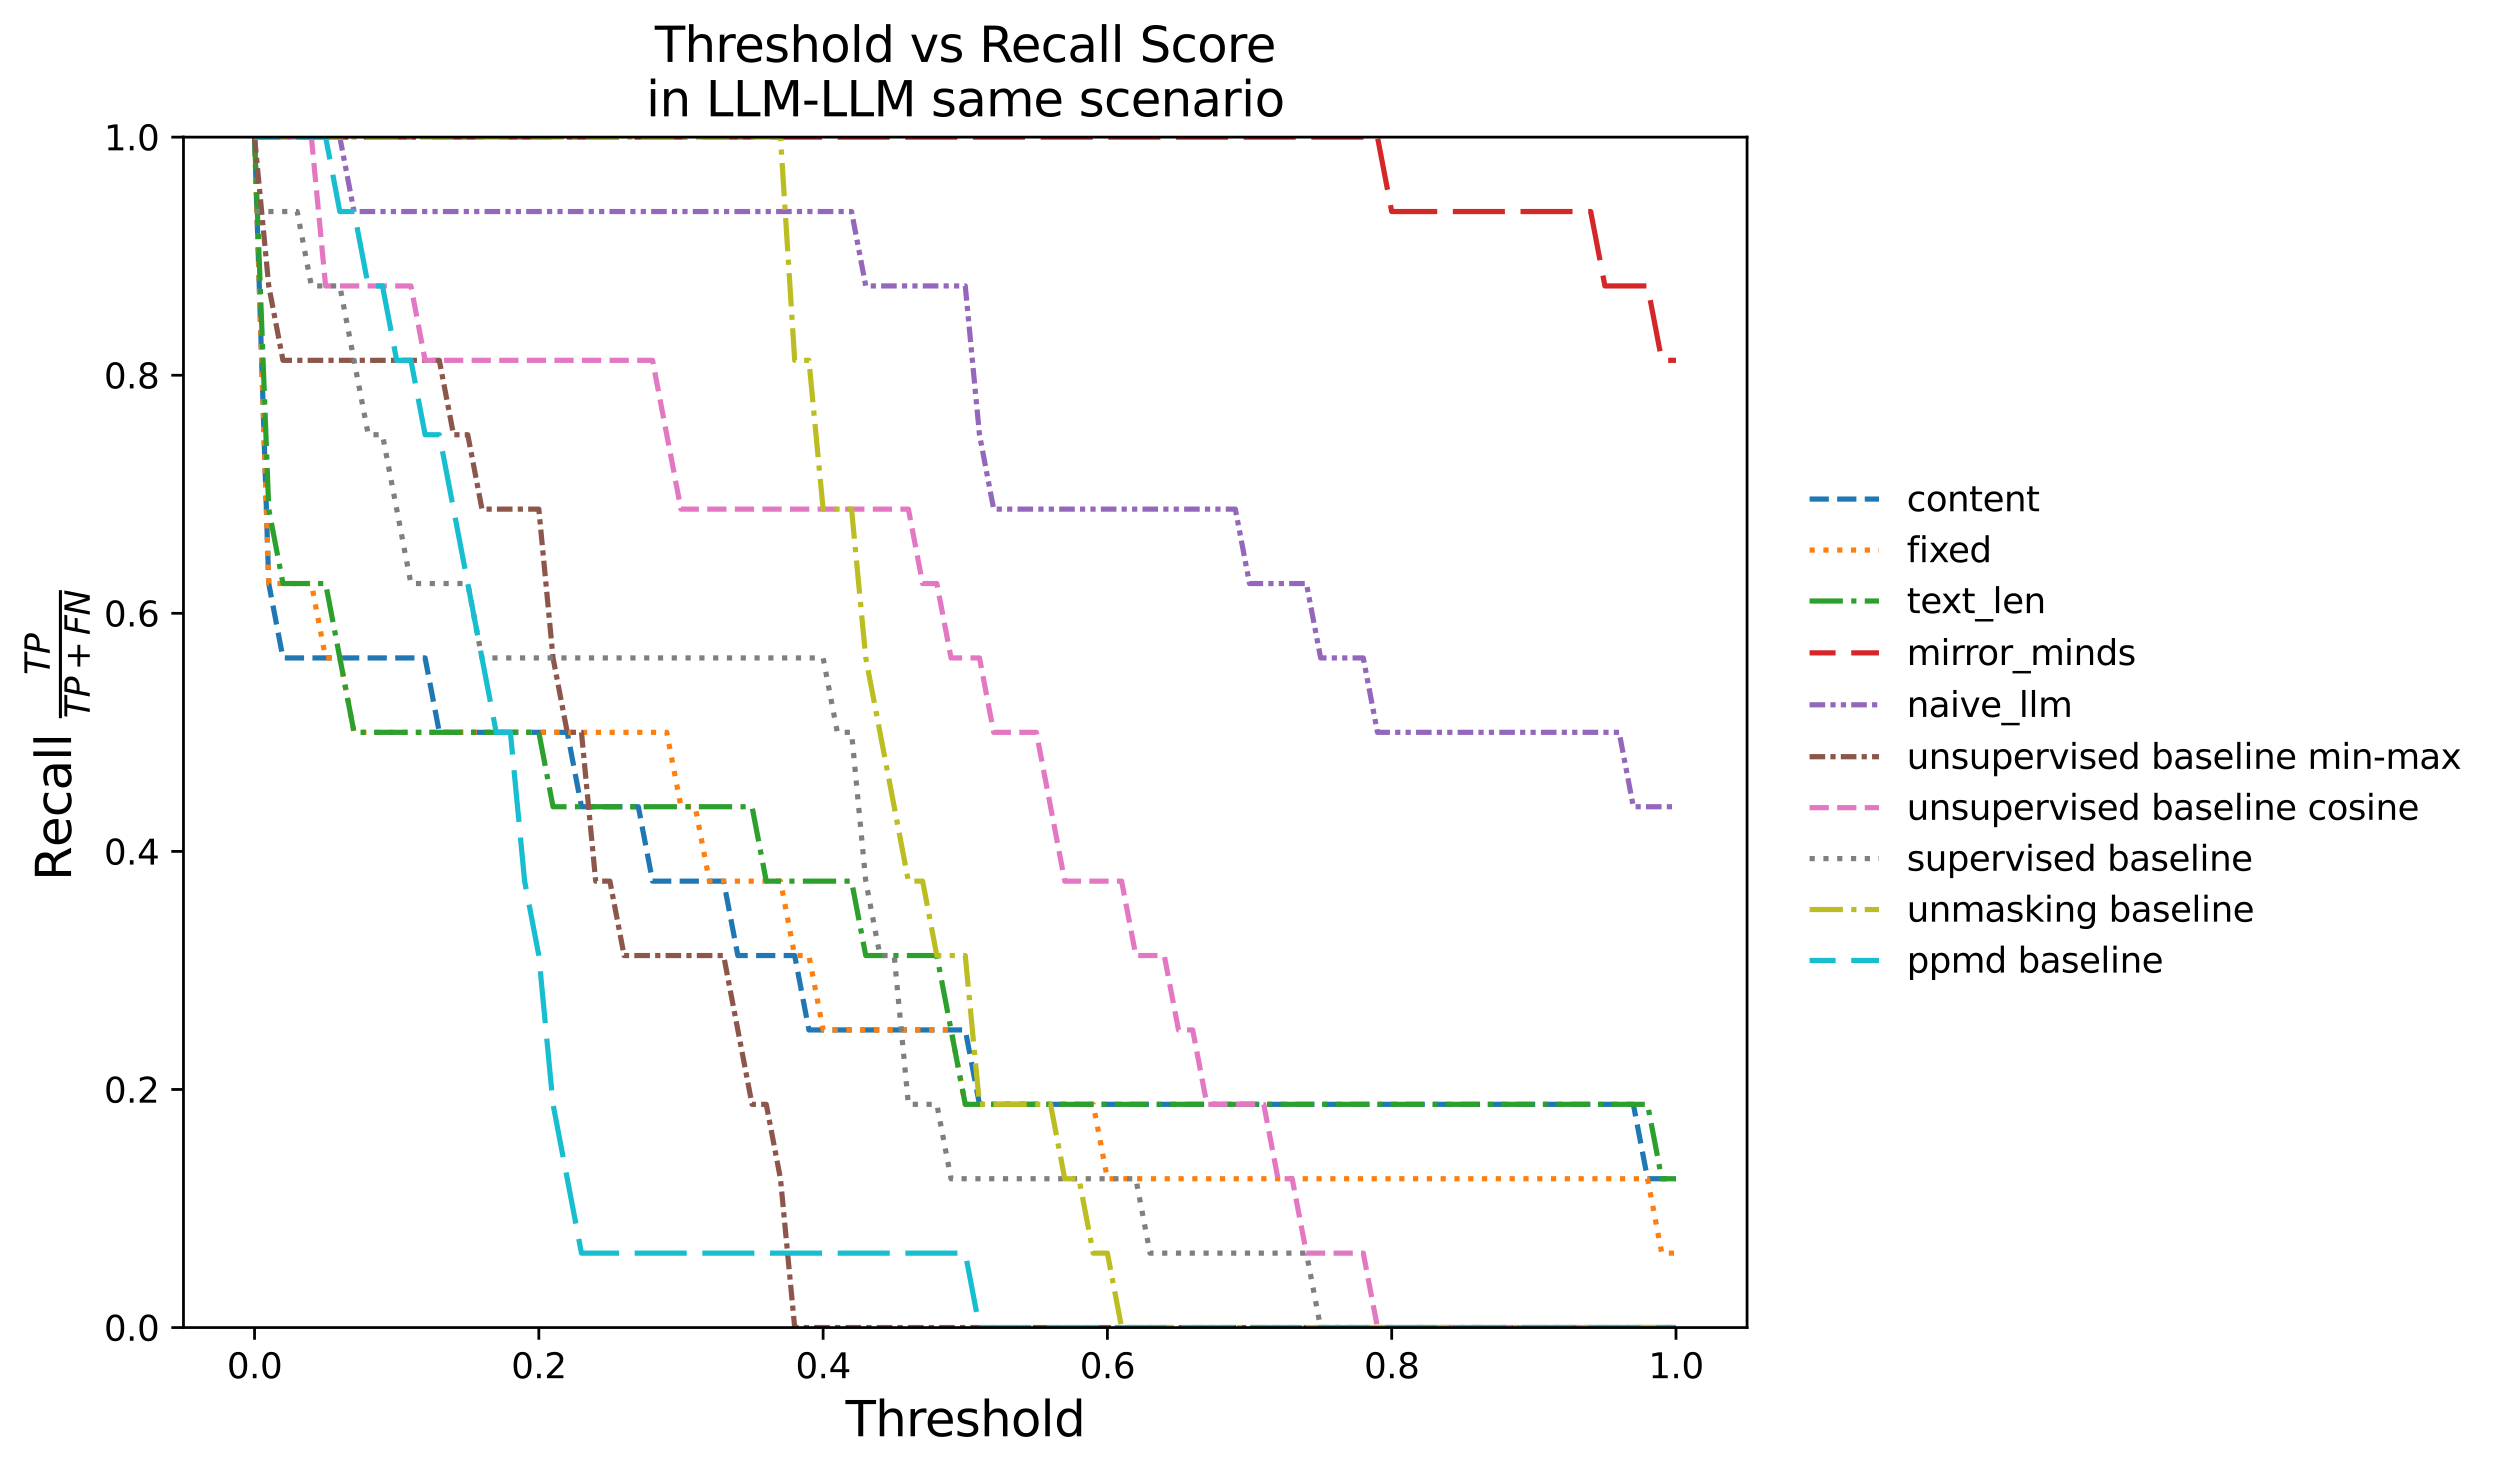<?xml version="1.0" encoding="utf-8" standalone="no"?>
<!DOCTYPE svg PUBLIC "-//W3C//DTD SVG 1.1//EN"
  "http://www.w3.org/Graphics/SVG/1.1/DTD/svg11.dtd">
<svg xmlns:xlink="http://www.w3.org/1999/xlink" width="720.333pt" height="423.942pt" viewBox="0 0 720.333 423.942" xmlns="http://www.w3.org/2000/svg" version="1.1">
 <defs>
  <style type="text/css">*{stroke-linejoin: round; stroke-linecap: butt}</style>
 </defs>
 <g id="figure_1">
  <g id="patch_1">
   <path d="M 0 423.942 
L 720.333 423.942 
L 720.333 0 
L 0 0 
z
" style="fill: #ffffff"/>
  </g>
  <g id="axes_1">
   <g id="patch_2">
    <path d="M 52.863 382.515 
L 503.386 382.515 
L 503.386 39.515 
L 52.863 39.515 
z
" style="fill: #ffffff"/>
   </g>
   <g id="matplotlib.axis_1">
    <g id="xtick_1">
     <g id="line2d_1">
      <defs>
       <path id="mc60ba8d142" d="M 0 0 
L 0 3.5 
" style="stroke: #000000; stroke-width: 0.8"/>
      </defs>
      <g>
       <use xlink:href="#mc60ba8d142" x="73.341" y="382.515" style="stroke: #000000; stroke-width: 0.8"/>
      </g>
     </g>
     <g id="text_1">
      <!-- 0.0 -->
      <g transform="translate(65.39 397.113) scale(0.1 -0.1)">
       <defs>
        <path id="DejaVuSans-30" d="M 2034 4250 
Q 1547 4250 1301 3770 
Q 1056 3291 1056 2328 
Q 1056 1369 1301 889 
Q 1547 409 2034 409 
Q 2525 409 2770 889 
Q 3016 1369 3016 2328 
Q 3016 3291 2770 3770 
Q 2525 4250 2034 4250 
z
M 2034 4750 
Q 2819 4750 3233 4129 
Q 3647 3509 3647 2328 
Q 3647 1150 3233 529 
Q 2819 -91 2034 -91 
Q 1250 -91 836 529 
Q 422 1150 422 2328 
Q 422 3509 836 4129 
Q 1250 4750 2034 4750 
z
" transform="scale(0.016)"/>
        <path id="DejaVuSans-2e" d="M 684 794 
L 1344 794 
L 1344 0 
L 684 0 
L 684 794 
z
" transform="scale(0.016)"/>
       </defs>
       <use xlink:href="#DejaVuSans-30"/>
       <use xlink:href="#DejaVuSans-2e" transform="translate(63.623 0)"/>
       <use xlink:href="#DejaVuSans-30" transform="translate(95.41 0)"/>
      </g>
     </g>
    </g>
    <g id="xtick_2">
     <g id="line2d_2">
      <g>
       <use xlink:href="#mc60ba8d142" x="155.255" y="382.515" style="stroke: #000000; stroke-width: 0.8"/>
      </g>
     </g>
     <g id="text_2">
      <!-- 0.2 -->
      <g transform="translate(147.303 397.113) scale(0.1 -0.1)">
       <defs>
        <path id="DejaVuSans-32" d="M 1228 531 
L 3431 531 
L 3431 0 
L 469 0 
L 469 531 
Q 828 903 1448 1529 
Q 2069 2156 2228 2338 
Q 2531 2678 2651 2914 
Q 2772 3150 2772 3378 
Q 2772 3750 2511 3984 
Q 2250 4219 1831 4219 
Q 1534 4219 1204 4116 
Q 875 4013 500 3803 
L 500 4441 
Q 881 4594 1212 4672 
Q 1544 4750 1819 4750 
Q 2544 4750 2975 4387 
Q 3406 4025 3406 3419 
Q 3406 3131 3298 2873 
Q 3191 2616 2906 2266 
Q 2828 2175 2409 1742 
Q 1991 1309 1228 531 
z
" transform="scale(0.016)"/>
       </defs>
       <use xlink:href="#DejaVuSans-30"/>
       <use xlink:href="#DejaVuSans-2e" transform="translate(63.623 0)"/>
       <use xlink:href="#DejaVuSans-32" transform="translate(95.41 0)"/>
      </g>
     </g>
    </g>
    <g id="xtick_3">
     <g id="line2d_3">
      <g>
       <use xlink:href="#mc60ba8d142" x="237.168" y="382.515" style="stroke: #000000; stroke-width: 0.8"/>
      </g>
     </g>
     <g id="text_3">
      <!-- 0.4 -->
      <g transform="translate(229.216 397.113) scale(0.1 -0.1)">
       <defs>
        <path id="DejaVuSans-34" d="M 2419 4116 
L 825 1625 
L 2419 1625 
L 2419 4116 
z
M 2253 4666 
L 3047 4666 
L 3047 1625 
L 3713 1625 
L 3713 1100 
L 3047 1100 
L 3047 0 
L 2419 0 
L 2419 1100 
L 313 1100 
L 313 1709 
L 2253 4666 
z
" transform="scale(0.016)"/>
       </defs>
       <use xlink:href="#DejaVuSans-30"/>
       <use xlink:href="#DejaVuSans-2e" transform="translate(63.623 0)"/>
       <use xlink:href="#DejaVuSans-34" transform="translate(95.41 0)"/>
      </g>
     </g>
    </g>
    <g id="xtick_4">
     <g id="line2d_4">
      <g>
       <use xlink:href="#mc60ba8d142" x="319.081" y="382.515" style="stroke: #000000; stroke-width: 0.8"/>
      </g>
     </g>
     <g id="text_4">
      <!-- 0.6 -->
      <g transform="translate(311.13 397.113) scale(0.1 -0.1)">
       <defs>
        <path id="DejaVuSans-36" d="M 2113 2584 
Q 1688 2584 1439 2293 
Q 1191 2003 1191 1497 
Q 1191 994 1439 701 
Q 1688 409 2113 409 
Q 2538 409 2786 701 
Q 3034 994 3034 1497 
Q 3034 2003 2786 2293 
Q 2538 2584 2113 2584 
z
M 3366 4563 
L 3366 3988 
Q 3128 4100 2886 4159 
Q 2644 4219 2406 4219 
Q 1781 4219 1451 3797 
Q 1122 3375 1075 2522 
Q 1259 2794 1537 2939 
Q 1816 3084 2150 3084 
Q 2853 3084 3261 2657 
Q 3669 2231 3669 1497 
Q 3669 778 3244 343 
Q 2819 -91 2113 -91 
Q 1303 -91 875 529 
Q 447 1150 447 2328 
Q 447 3434 972 4092 
Q 1497 4750 2381 4750 
Q 2619 4750 2861 4703 
Q 3103 4656 3366 4563 
z
" transform="scale(0.016)"/>
       </defs>
       <use xlink:href="#DejaVuSans-30"/>
       <use xlink:href="#DejaVuSans-2e" transform="translate(63.623 0)"/>
       <use xlink:href="#DejaVuSans-36" transform="translate(95.41 0)"/>
      </g>
     </g>
    </g>
    <g id="xtick_5">
     <g id="line2d_5">
      <g>
       <use xlink:href="#mc60ba8d142" x="400.995" y="382.515" style="stroke: #000000; stroke-width: 0.8"/>
      </g>
     </g>
     <g id="text_5">
      <!-- 0.8 -->
      <g transform="translate(393.043 397.113) scale(0.1 -0.1)">
       <defs>
        <path id="DejaVuSans-38" d="M 2034 2216 
Q 1584 2216 1326 1975 
Q 1069 1734 1069 1313 
Q 1069 891 1326 650 
Q 1584 409 2034 409 
Q 2484 409 2743 651 
Q 3003 894 3003 1313 
Q 3003 1734 2745 1975 
Q 2488 2216 2034 2216 
z
M 1403 2484 
Q 997 2584 770 2862 
Q 544 3141 544 3541 
Q 544 4100 942 4425 
Q 1341 4750 2034 4750 
Q 2731 4750 3128 4425 
Q 3525 4100 3525 3541 
Q 3525 3141 3298 2862 
Q 3072 2584 2669 2484 
Q 3125 2378 3379 2068 
Q 3634 1759 3634 1313 
Q 3634 634 3220 271 
Q 2806 -91 2034 -91 
Q 1263 -91 848 271 
Q 434 634 434 1313 
Q 434 1759 690 2068 
Q 947 2378 1403 2484 
z
M 1172 3481 
Q 1172 3119 1398 2916 
Q 1625 2713 2034 2713 
Q 2441 2713 2670 2916 
Q 2900 3119 2900 3481 
Q 2900 3844 2670 4047 
Q 2441 4250 2034 4250 
Q 1625 4250 1398 4047 
Q 1172 3844 1172 3481 
z
" transform="scale(0.016)"/>
       </defs>
       <use xlink:href="#DejaVuSans-30"/>
       <use xlink:href="#DejaVuSans-2e" transform="translate(63.623 0)"/>
       <use xlink:href="#DejaVuSans-38" transform="translate(95.41 0)"/>
      </g>
     </g>
    </g>
    <g id="xtick_6">
     <g id="line2d_6">
      <g>
       <use xlink:href="#mc60ba8d142" x="482.908" y="382.515" style="stroke: #000000; stroke-width: 0.8"/>
      </g>
     </g>
     <g id="text_6">
      <!-- 1.0 -->
      <g transform="translate(474.956 397.113) scale(0.1 -0.1)">
       <defs>
        <path id="DejaVuSans-31" d="M 794 531 
L 1825 531 
L 1825 4091 
L 703 3866 
L 703 4441 
L 1819 4666 
L 2450 4666 
L 2450 531 
L 3481 531 
L 3481 0 
L 794 0 
L 794 531 
z
" transform="scale(0.016)"/>
       </defs>
       <use xlink:href="#DejaVuSans-31"/>
       <use xlink:href="#DejaVuSans-2e" transform="translate(63.623 0)"/>
       <use xlink:href="#DejaVuSans-30" transform="translate(95.41 0)"/>
      </g>
     </g>
    </g>
    <g id="text_7">
     <!-- Threshold -->
     <g transform="translate(243.631 413.831) scale(0.14 -0.14)">
      <defs>
       <path id="DejaVuSans-54" d="M -19 4666 
L 3928 4666 
L 3928 4134 
L 2272 4134 
L 2272 0 
L 1638 0 
L 1638 4134 
L -19 4134 
L -19 4666 
z
" transform="scale(0.016)"/>
       <path id="DejaVuSans-68" d="M 3513 2113 
L 3513 0 
L 2938 0 
L 2938 2094 
Q 2938 2591 2744 2837 
Q 2550 3084 2163 3084 
Q 1697 3084 1428 2787 
Q 1159 2491 1159 1978 
L 1159 0 
L 581 0 
L 581 4863 
L 1159 4863 
L 1159 2956 
Q 1366 3272 1645 3428 
Q 1925 3584 2291 3584 
Q 2894 3584 3203 3211 
Q 3513 2838 3513 2113 
z
" transform="scale(0.016)"/>
       <path id="DejaVuSans-72" d="M 2631 2963 
Q 2534 3019 2420 3045 
Q 2306 3072 2169 3072 
Q 1681 3072 1420 2755 
Q 1159 2438 1159 1844 
L 1159 0 
L 581 0 
L 581 3500 
L 1159 3500 
L 1159 2956 
Q 1341 3275 1631 3429 
Q 1922 3584 2338 3584 
Q 2397 3584 2469 3576 
Q 2541 3569 2628 3553 
L 2631 2963 
z
" transform="scale(0.016)"/>
       <path id="DejaVuSans-65" d="M 3597 1894 
L 3597 1613 
L 953 1613 
Q 991 1019 1311 708 
Q 1631 397 2203 397 
Q 2534 397 2845 478 
Q 3156 559 3463 722 
L 3463 178 
Q 3153 47 2828 -22 
Q 2503 -91 2169 -91 
Q 1331 -91 842 396 
Q 353 884 353 1716 
Q 353 2575 817 3079 
Q 1281 3584 2069 3584 
Q 2775 3584 3186 3129 
Q 3597 2675 3597 1894 
z
M 3022 2063 
Q 3016 2534 2758 2815 
Q 2500 3097 2075 3097 
Q 1594 3097 1305 2825 
Q 1016 2553 972 2059 
L 3022 2063 
z
" transform="scale(0.016)"/>
       <path id="DejaVuSans-73" d="M 2834 3397 
L 2834 2853 
Q 2591 2978 2328 3040 
Q 2066 3103 1784 3103 
Q 1356 3103 1142 2972 
Q 928 2841 928 2578 
Q 928 2378 1081 2264 
Q 1234 2150 1697 2047 
L 1894 2003 
Q 2506 1872 2764 1633 
Q 3022 1394 3022 966 
Q 3022 478 2636 193 
Q 2250 -91 1575 -91 
Q 1294 -91 989 -36 
Q 684 19 347 128 
L 347 722 
Q 666 556 975 473 
Q 1284 391 1588 391 
Q 1994 391 2212 530 
Q 2431 669 2431 922 
Q 2431 1156 2273 1281 
Q 2116 1406 1581 1522 
L 1381 1569 
Q 847 1681 609 1914 
Q 372 2147 372 2553 
Q 372 3047 722 3315 
Q 1072 3584 1716 3584 
Q 2034 3584 2315 3537 
Q 2597 3491 2834 3397 
z
" transform="scale(0.016)"/>
       <path id="DejaVuSans-6f" d="M 1959 3097 
Q 1497 3097 1228 2736 
Q 959 2375 959 1747 
Q 959 1119 1226 758 
Q 1494 397 1959 397 
Q 2419 397 2687 759 
Q 2956 1122 2956 1747 
Q 2956 2369 2687 2733 
Q 2419 3097 1959 3097 
z
M 1959 3584 
Q 2709 3584 3137 3096 
Q 3566 2609 3566 1747 
Q 3566 888 3137 398 
Q 2709 -91 1959 -91 
Q 1206 -91 779 398 
Q 353 888 353 1747 
Q 353 2609 779 3096 
Q 1206 3584 1959 3584 
z
" transform="scale(0.016)"/>
       <path id="DejaVuSans-6c" d="M 603 4863 
L 1178 4863 
L 1178 0 
L 603 0 
L 603 4863 
z
" transform="scale(0.016)"/>
       <path id="DejaVuSans-64" d="M 2906 2969 
L 2906 4863 
L 3481 4863 
L 3481 0 
L 2906 0 
L 2906 525 
Q 2725 213 2448 61 
Q 2172 -91 1784 -91 
Q 1150 -91 751 415 
Q 353 922 353 1747 
Q 353 2572 751 3078 
Q 1150 3584 1784 3584 
Q 2172 3584 2448 3432 
Q 2725 3281 2906 2969 
z
M 947 1747 
Q 947 1113 1208 752 
Q 1469 391 1925 391 
Q 2381 391 2643 752 
Q 2906 1113 2906 1747 
Q 2906 2381 2643 2742 
Q 2381 3103 1925 3103 
Q 1469 3103 1208 2742 
Q 947 2381 947 1747 
z
" transform="scale(0.016)"/>
      </defs>
      <use xlink:href="#DejaVuSans-54"/>
      <use xlink:href="#DejaVuSans-68" transform="translate(61.084 0)"/>
      <use xlink:href="#DejaVuSans-72" transform="translate(124.463 0)"/>
      <use xlink:href="#DejaVuSans-65" transform="translate(163.326 0)"/>
      <use xlink:href="#DejaVuSans-73" transform="translate(224.85 0)"/>
      <use xlink:href="#DejaVuSans-68" transform="translate(276.949 0)"/>
      <use xlink:href="#DejaVuSans-6f" transform="translate(340.328 0)"/>
      <use xlink:href="#DejaVuSans-6c" transform="translate(401.51 0)"/>
      <use xlink:href="#DejaVuSans-64" transform="translate(429.293 0)"/>
     </g>
    </g>
   </g>
   <g id="matplotlib.axis_2">
    <g id="ytick_1">
     <g id="line2d_7">
      <defs>
       <path id="m77f4c73dd9" d="M 0 0 
L -3.5 0 
" style="stroke: #000000; stroke-width: 0.8"/>
      </defs>
      <g>
       <use xlink:href="#m77f4c73dd9" x="52.863" y="382.515" style="stroke: #000000; stroke-width: 0.8"/>
      </g>
     </g>
     <g id="text_8">
      <!-- 0.0 -->
      <g transform="translate(29.96 386.314) scale(0.1 -0.1)">
       <use xlink:href="#DejaVuSans-30"/>
       <use xlink:href="#DejaVuSans-2e" transform="translate(63.623 0)"/>
       <use xlink:href="#DejaVuSans-30" transform="translate(95.41 0)"/>
      </g>
     </g>
    </g>
    <g id="ytick_2">
     <g id="line2d_8">
      <g>
       <use xlink:href="#m77f4c73dd9" x="52.863" y="313.915" style="stroke: #000000; stroke-width: 0.8"/>
      </g>
     </g>
     <g id="text_9">
      <!-- 0.2 -->
      <g transform="translate(29.96 317.714) scale(0.1 -0.1)">
       <use xlink:href="#DejaVuSans-30"/>
       <use xlink:href="#DejaVuSans-2e" transform="translate(63.623 0)"/>
       <use xlink:href="#DejaVuSans-32" transform="translate(95.41 0)"/>
      </g>
     </g>
    </g>
    <g id="ytick_3">
     <g id="line2d_9">
      <g>
       <use xlink:href="#m77f4c73dd9" x="52.863" y="245.315" style="stroke: #000000; stroke-width: 0.8"/>
      </g>
     </g>
     <g id="text_10">
      <!-- 0.4 -->
      <g transform="translate(29.96 249.114) scale(0.1 -0.1)">
       <use xlink:href="#DejaVuSans-30"/>
       <use xlink:href="#DejaVuSans-2e" transform="translate(63.623 0)"/>
       <use xlink:href="#DejaVuSans-34" transform="translate(95.41 0)"/>
      </g>
     </g>
    </g>
    <g id="ytick_4">
     <g id="line2d_10">
      <g>
       <use xlink:href="#m77f4c73dd9" x="52.863" y="176.715" style="stroke: #000000; stroke-width: 0.8"/>
      </g>
     </g>
     <g id="text_11">
      <!-- 0.6 -->
      <g transform="translate(29.96 180.514) scale(0.1 -0.1)">
       <use xlink:href="#DejaVuSans-30"/>
       <use xlink:href="#DejaVuSans-2e" transform="translate(63.623 0)"/>
       <use xlink:href="#DejaVuSans-36" transform="translate(95.41 0)"/>
      </g>
     </g>
    </g>
    <g id="ytick_5">
     <g id="line2d_11">
      <g>
       <use xlink:href="#m77f4c73dd9" x="52.863" y="108.115" style="stroke: #000000; stroke-width: 0.8"/>
      </g>
     </g>
     <g id="text_12">
      <!-- 0.8 -->
      <g transform="translate(29.96 111.914) scale(0.1 -0.1)">
       <use xlink:href="#DejaVuSans-30"/>
       <use xlink:href="#DejaVuSans-2e" transform="translate(63.623 0)"/>
       <use xlink:href="#DejaVuSans-38" transform="translate(95.41 0)"/>
      </g>
     </g>
    </g>
    <g id="ytick_6">
     <g id="line2d_12">
      <g>
       <use xlink:href="#m77f4c73dd9" x="52.863" y="39.515" style="stroke: #000000; stroke-width: 0.8"/>
      </g>
     </g>
     <g id="text_13">
      <!-- 1.0 -->
      <g transform="translate(29.96 43.314) scale(0.1 -0.1)">
       <use xlink:href="#DejaVuSans-31"/>
       <use xlink:href="#DejaVuSans-2e" transform="translate(63.623 0)"/>
       <use xlink:href="#DejaVuSans-30" transform="translate(95.41 0)"/>
      </g>
     </g>
    </g>
    <g id="text_14">
     <!-- Recall $\frac{{TP}}{{TP + FN}}$ -->
     <g transform="translate(20.5 253.785) rotate(-90) scale(0.14 -0.14)">
      <defs>
       <path id="DejaVuSans-52" d="M 2841 2188 
Q 3044 2119 3236 1894 
Q 3428 1669 3622 1275 
L 4263 0 
L 3584 0 
L 2988 1197 
Q 2756 1666 2539 1819 
Q 2322 1972 1947 1972 
L 1259 1972 
L 1259 0 
L 628 0 
L 628 4666 
L 2053 4666 
Q 2853 4666 3247 4331 
Q 3641 3997 3641 3322 
Q 3641 2881 3436 2590 
Q 3231 2300 2841 2188 
z
M 1259 4147 
L 1259 2491 
L 2053 2491 
Q 2509 2491 2742 2702 
Q 2975 2913 2975 3322 
Q 2975 3731 2742 3939 
Q 2509 4147 2053 4147 
L 1259 4147 
z
" transform="scale(0.016)"/>
       <path id="DejaVuSans-63" d="M 3122 3366 
L 3122 2828 
Q 2878 2963 2633 3030 
Q 2388 3097 2138 3097 
Q 1578 3097 1268 2742 
Q 959 2388 959 1747 
Q 959 1106 1268 751 
Q 1578 397 2138 397 
Q 2388 397 2633 464 
Q 2878 531 3122 666 
L 3122 134 
Q 2881 22 2623 -34 
Q 2366 -91 2075 -91 
Q 1284 -91 818 406 
Q 353 903 353 1747 
Q 353 2603 823 3093 
Q 1294 3584 2113 3584 
Q 2378 3584 2631 3529 
Q 2884 3475 3122 3366 
z
" transform="scale(0.016)"/>
       <path id="DejaVuSans-61" d="M 2194 1759 
Q 1497 1759 1228 1600 
Q 959 1441 959 1056 
Q 959 750 1161 570 
Q 1363 391 1709 391 
Q 2188 391 2477 730 
Q 2766 1069 2766 1631 
L 2766 1759 
L 2194 1759 
z
M 3341 1997 
L 3341 0 
L 2766 0 
L 2766 531 
Q 2569 213 2275 61 
Q 1981 -91 1556 -91 
Q 1019 -91 701 211 
Q 384 513 384 1019 
Q 384 1609 779 1909 
Q 1175 2209 1959 2209 
L 2766 2209 
L 2766 2266 
Q 2766 2663 2505 2880 
Q 2244 3097 1772 3097 
Q 1472 3097 1187 3025 
Q 903 2953 641 2809 
L 641 3341 
Q 956 3463 1253 3523 
Q 1550 3584 1831 3584 
Q 2591 3584 2966 3190 
Q 3341 2797 3341 1997 
z
" transform="scale(0.016)"/>
       <path id="DejaVuSans-20" transform="scale(0.016)"/>
       <path id="DejaVuSans-Oblique-54" d="M 378 4666 
L 4325 4666 
L 4225 4134 
L 2559 4134 
L 1759 0 
L 1125 0 
L 1925 4134 
L 275 4134 
L 378 4666 
z
" transform="scale(0.016)"/>
       <path id="DejaVuSans-Oblique-50" d="M 1081 4666 
L 2541 4666 
Q 3178 4666 3512 4369 
Q 3847 4072 3847 3500 
Q 3847 2731 3353 2303 
Q 2859 1875 1966 1875 
L 1172 1875 
L 806 0 
L 172 0 
L 1081 4666 
z
M 1613 4147 
L 1275 2394 
L 2069 2394 
Q 2606 2394 2893 2669 
Q 3181 2944 3181 3456 
Q 3181 3784 2986 3965 
Q 2791 4147 2438 4147 
L 1613 4147 
z
" transform="scale(0.016)"/>
       <path id="DejaVuSans-2b" d="M 2944 4013 
L 2944 2272 
L 4684 2272 
L 4684 1741 
L 2944 1741 
L 2944 0 
L 2419 0 
L 2419 1741 
L 678 1741 
L 678 2272 
L 2419 2272 
L 2419 4013 
L 2944 4013 
z
" transform="scale(0.016)"/>
       <path id="DejaVuSans-Oblique-46" d="M 1081 4666 
L 3756 4666 
L 3653 4134 
L 1606 4134 
L 1338 2759 
L 3188 2759 
L 3084 2228 
L 1234 2228 
L 800 0 
L 172 0 
L 1081 4666 
z
" transform="scale(0.016)"/>
       <path id="DejaVuSans-Oblique-4e" d="M 1081 4666 
L 1931 4666 
L 3219 666 
L 4000 4666 
L 4616 4666 
L 3706 0 
L 2853 0 
L 1569 4025 
L 788 0 
L 172 0 
L 1081 4666 
z
" transform="scale(0.016)"/>
      </defs>
      <use xlink:href="#DejaVuSans-52" transform="translate(0 0.169)"/>
      <use xlink:href="#DejaVuSans-65" transform="translate(69.482 0.169)"/>
      <use xlink:href="#DejaVuSans-63" transform="translate(131.006 0.169)"/>
      <use xlink:href="#DejaVuSans-61" transform="translate(185.986 0.169)"/>
      <use xlink:href="#DejaVuSans-6c" transform="translate(247.266 0.169)"/>
      <use xlink:href="#DejaVuSans-6c" transform="translate(275.049 0.169)"/>
      <use xlink:href="#DejaVuSans-20" transform="translate(302.832 0.169)"/>
      <use xlink:href="#DejaVuSans-Oblique-54" transform="translate(423.619 43.966) scale(0.7)"/>
      <use xlink:href="#DejaVuSans-Oblique-50" transform="translate(466.378 43.966) scale(0.7)"/>
      <use xlink:href="#DejaVuSans-Oblique-54" transform="translate(334.619 -38.319) scale(0.7)"/>
      <use xlink:href="#DejaVuSans-Oblique-50" transform="translate(377.378 -38.319) scale(0.7)"/>
      <use xlink:href="#DejaVuSans-2b" transform="translate(433.228 -38.319) scale(0.7)"/>
      <use xlink:href="#DejaVuSans-Oblique-46" transform="translate(505.518 -38.319) scale(0.7)"/>
      <use xlink:href="#DejaVuSans-Oblique-4e" transform="translate(545.781 -38.319) scale(0.7)"/>
      <path d="M 334.619 18.966 
L 334.619 25.216 
L 598.145 25.216 
L 598.145 18.966 
L 334.619 18.966 
z
"/>
     </g>
    </g>
   </g>
   <g id="line2d_13">
    <path d="M 73.341 39.515 
L 77.437 168.14 
L 81.533 189.577 
L 85.628 189.577 
L 89.724 189.577 
L 93.82 189.577 
L 97.915 189.577 
L 102.011 189.577 
L 106.107 189.577 
L 110.202 189.577 
L 114.298 189.577 
L 118.394 189.577 
L 122.489 189.577 
L 126.585 211.015 
L 130.681 211.015 
L 134.776 211.015 
L 138.872 211.015 
L 142.968 211.015 
L 147.063 211.015 
L 151.159 211.015 
L 155.255 211.015 
L 159.35 211.015 
L 163.446 211.015 
L 167.542 232.452 
L 171.637 232.452 
L 175.733 232.452 
L 179.829 232.452 
L 183.924 232.452 
L 188.02 253.89 
L 192.116 253.89 
L 196.211 253.89 
L 200.307 253.89 
L 204.403 253.89 
L 208.498 253.89 
L 212.594 275.327 
L 216.69 275.327 
L 220.785 275.327 
L 224.881 275.327 
L 228.977 275.327 
L 233.072 296.765 
L 237.168 296.765 
L 241.264 296.765 
L 245.359 296.765 
L 249.455 296.765 
L 253.551 296.765 
L 257.646 296.765 
L 261.742 296.765 
L 265.838 296.765 
L 269.933 296.765 
L 274.029 296.765 
L 278.125 296.765 
L 282.22 318.202 
L 286.316 318.202 
L 290.412 318.202 
L 294.507 318.202 
L 298.603 318.202 
L 302.699 318.202 
L 306.794 318.202 
L 310.89 318.202 
L 314.986 318.202 
L 319.081 318.202 
L 323.177 318.202 
L 327.273 318.202 
L 331.368 318.202 
L 335.464 318.202 
L 339.56 318.202 
L 343.655 318.202 
L 347.751 318.202 
L 351.847 318.202 
L 355.942 318.202 
L 360.038 318.202 
L 364.134 318.202 
L 368.229 318.202 
L 372.325 318.202 
L 376.421 318.202 
L 380.516 318.202 
L 384.612 318.202 
L 388.708 318.202 
L 392.803 318.202 
L 396.899 318.202 
L 400.995 318.202 
L 405.09 318.202 
L 409.186 318.202 
L 413.282 318.202 
L 417.377 318.202 
L 421.473 318.202 
L 425.569 318.202 
L 429.664 318.202 
L 433.76 318.202 
L 437.856 318.202 
L 441.951 318.202 
L 446.047 318.202 
L 450.142 318.202 
L 454.238 318.202 
L 458.334 318.202 
L 462.429 318.202 
L 466.525 318.202 
L 470.621 318.202 
L 474.716 339.64 
L 478.812 339.64 
L 482.908 339.64 
" clip-path="url(#p09fbf17b23)" style="fill: none; stroke-dasharray: 5.55,2.4; stroke-dashoffset: 0; stroke: #1f77b4; stroke-width: 1.5"/>
   </g>
   <g id="line2d_14">
    <path d="M 73.341 39.515 
L 77.437 168.14 
L 81.533 168.14 
L 85.628 168.14 
L 89.724 168.14 
L 93.82 189.577 
L 97.915 189.577 
L 102.011 211.015 
L 106.107 211.015 
L 110.202 211.015 
L 114.298 211.015 
L 118.394 211.015 
L 122.489 211.015 
L 126.585 211.015 
L 130.681 211.015 
L 134.776 211.015 
L 138.872 211.015 
L 142.968 211.015 
L 147.063 211.015 
L 151.159 211.015 
L 155.255 211.015 
L 159.35 211.015 
L 163.446 211.015 
L 167.542 211.015 
L 171.637 211.015 
L 175.733 211.015 
L 179.829 211.015 
L 183.924 211.015 
L 188.02 211.015 
L 192.116 211.015 
L 196.211 232.452 
L 200.307 232.452 
L 204.403 253.89 
L 208.498 253.89 
L 212.594 253.89 
L 216.69 253.89 
L 220.785 253.89 
L 224.881 253.89 
L 228.977 275.327 
L 233.072 275.327 
L 237.168 296.765 
L 241.264 296.765 
L 245.359 296.765 
L 249.455 296.765 
L 253.551 296.765 
L 257.646 296.765 
L 261.742 296.765 
L 265.838 296.765 
L 269.933 296.765 
L 274.029 296.765 
L 278.125 318.202 
L 282.22 318.202 
L 286.316 318.202 
L 290.412 318.202 
L 294.507 318.202 
L 298.603 318.202 
L 302.699 318.202 
L 306.794 318.202 
L 310.89 318.202 
L 314.986 318.202 
L 319.081 339.64 
L 323.177 339.64 
L 327.273 339.64 
L 331.368 339.64 
L 335.464 339.64 
L 339.56 339.64 
L 343.655 339.64 
L 347.751 339.64 
L 351.847 339.64 
L 355.942 339.64 
L 360.038 339.64 
L 364.134 339.64 
L 368.229 339.64 
L 372.325 339.64 
L 376.421 339.64 
L 380.516 339.64 
L 384.612 339.64 
L 388.708 339.64 
L 392.803 339.64 
L 396.899 339.64 
L 400.995 339.64 
L 405.09 339.64 
L 409.186 339.64 
L 413.282 339.64 
L 417.377 339.64 
L 421.473 339.64 
L 425.569 339.64 
L 429.664 339.64 
L 433.76 339.64 
L 437.856 339.64 
L 441.951 339.64 
L 446.047 339.64 
L 450.142 339.64 
L 454.238 339.64 
L 458.334 339.64 
L 462.429 339.64 
L 466.525 339.64 
L 470.621 339.64 
L 474.716 339.64 
L 478.812 361.077 
L 482.908 361.077 
" clip-path="url(#p09fbf17b23)" style="fill: none; stroke-dasharray: 1.5,2.475; stroke-dashoffset: 0; stroke: #ff7f0e; stroke-width: 1.5"/>
   </g>
   <g id="line2d_15">
    <path d="M 73.341 39.515 
L 77.437 146.702 
L 81.533 168.14 
L 85.628 168.14 
L 89.724 168.14 
L 93.82 168.14 
L 97.915 189.577 
L 102.011 211.015 
L 106.107 211.015 
L 110.202 211.015 
L 114.298 211.015 
L 118.394 211.015 
L 122.489 211.015 
L 126.585 211.015 
L 130.681 211.015 
L 134.776 211.015 
L 138.872 211.015 
L 142.968 211.015 
L 147.063 211.015 
L 151.159 211.015 
L 155.255 211.015 
L 159.35 232.452 
L 163.446 232.452 
L 167.542 232.452 
L 171.637 232.452 
L 175.733 232.452 
L 179.829 232.452 
L 183.924 232.452 
L 188.02 232.452 
L 192.116 232.452 
L 196.211 232.452 
L 200.307 232.452 
L 204.403 232.452 
L 208.498 232.452 
L 212.594 232.452 
L 216.69 232.452 
L 220.785 253.89 
L 224.881 253.89 
L 228.977 253.89 
L 233.072 253.89 
L 237.168 253.89 
L 241.264 253.89 
L 245.359 253.89 
L 249.455 275.327 
L 253.551 275.327 
L 257.646 275.327 
L 261.742 275.327 
L 265.838 275.327 
L 269.933 275.327 
L 274.029 296.765 
L 278.125 318.202 
L 282.22 318.202 
L 286.316 318.202 
L 290.412 318.202 
L 294.507 318.202 
L 298.603 318.202 
L 302.699 318.202 
L 306.794 318.202 
L 310.89 318.202 
L 314.986 318.202 
L 319.081 318.202 
L 323.177 318.202 
L 327.273 318.202 
L 331.368 318.202 
L 335.464 318.202 
L 339.56 318.202 
L 343.655 318.202 
L 347.751 318.202 
L 351.847 318.202 
L 355.942 318.202 
L 360.038 318.202 
L 364.134 318.202 
L 368.229 318.202 
L 372.325 318.202 
L 376.421 318.202 
L 380.516 318.202 
L 384.612 318.202 
L 388.708 318.202 
L 392.803 318.202 
L 396.899 318.202 
L 400.995 318.202 
L 405.09 318.202 
L 409.186 318.202 
L 413.282 318.202 
L 417.377 318.202 
L 421.473 318.202 
L 425.569 318.202 
L 429.664 318.202 
L 433.76 318.202 
L 437.856 318.202 
L 441.951 318.202 
L 446.047 318.202 
L 450.142 318.202 
L 454.238 318.202 
L 458.334 318.202 
L 462.429 318.202 
L 466.525 318.202 
L 470.621 318.202 
L 474.716 318.202 
L 478.812 339.64 
L 482.908 339.64 
" clip-path="url(#p09fbf17b23)" style="fill: none; stroke-dasharray: 9.6,2.4,1.5,2.4; stroke-dashoffset: 0; stroke: #2ca02c; stroke-width: 1.5"/>
   </g>
   <g id="line2d_16">
    <path d="M 73.341 39.515 
L 77.437 39.515 
L 81.533 39.515 
L 85.628 39.515 
L 89.724 39.515 
L 93.82 39.515 
L 97.915 39.515 
L 102.011 39.515 
L 106.107 39.515 
L 110.202 39.515 
L 114.298 39.515 
L 118.394 39.515 
L 122.489 39.515 
L 126.585 39.515 
L 130.681 39.515 
L 134.776 39.515 
L 138.872 39.515 
L 142.968 39.515 
L 147.063 39.515 
L 151.159 39.515 
L 155.255 39.515 
L 159.35 39.515 
L 163.446 39.515 
L 167.542 39.515 
L 171.637 39.515 
L 175.733 39.515 
L 179.829 39.515 
L 183.924 39.515 
L 188.02 39.515 
L 192.116 39.515 
L 196.211 39.515 
L 200.307 39.515 
L 204.403 39.515 
L 208.498 39.515 
L 212.594 39.515 
L 216.69 39.515 
L 220.785 39.515 
L 224.881 39.515 
L 228.977 39.515 
L 233.072 39.515 
L 237.168 39.515 
L 241.264 39.515 
L 245.359 39.515 
L 249.455 39.515 
L 253.551 39.515 
L 257.646 39.515 
L 261.742 39.515 
L 265.838 39.515 
L 269.933 39.515 
L 274.029 39.515 
L 278.125 39.515 
L 282.22 39.515 
L 286.316 39.515 
L 290.412 39.515 
L 294.507 39.515 
L 298.603 39.515 
L 302.699 39.515 
L 306.794 39.515 
L 310.89 39.515 
L 314.986 39.515 
L 319.081 39.515 
L 323.177 39.515 
L 327.273 39.515 
L 331.368 39.515 
L 335.464 39.515 
L 339.56 39.515 
L 343.655 39.515 
L 347.751 39.515 
L 351.847 39.515 
L 355.942 39.515 
L 360.038 39.515 
L 364.134 39.515 
L 368.229 39.515 
L 372.325 39.515 
L 376.421 39.515 
L 380.516 39.515 
L 384.612 39.515 
L 388.708 39.515 
L 392.803 39.515 
L 396.899 39.515 
L 400.995 60.952 
L 405.09 60.952 
L 409.186 60.952 
L 413.282 60.952 
L 417.377 60.952 
L 421.473 60.952 
L 425.569 60.952 
L 429.664 60.952 
L 433.76 60.952 
L 437.856 60.952 
L 441.951 60.952 
L 446.047 60.952 
L 450.142 60.952 
L 454.238 60.952 
L 458.334 60.952 
L 462.429 82.39 
L 466.525 82.39 
L 470.621 82.39 
L 474.716 82.39 
L 478.812 103.827 
L 482.908 103.827 
" clip-path="url(#p09fbf17b23)" style="fill: none; stroke-dasharray: 15,4.5; stroke-dashoffset: 7.5; stroke: #d62728; stroke-width: 1.5"/>
   </g>
   <g id="line2d_17">
    <path d="M 73.341 39.515 
L 77.437 39.515 
L 81.533 39.515 
L 85.628 39.515 
L 89.724 39.515 
L 93.82 39.515 
L 97.915 39.515 
L 102.011 60.952 
L 106.107 60.952 
L 110.202 60.952 
L 114.298 60.952 
L 118.394 60.952 
L 122.489 60.952 
L 126.585 60.952 
L 130.681 60.952 
L 134.776 60.952 
L 138.872 60.952 
L 142.968 60.952 
L 147.063 60.952 
L 151.159 60.952 
L 155.255 60.952 
L 159.35 60.952 
L 163.446 60.952 
L 167.542 60.952 
L 171.637 60.952 
L 175.733 60.952 
L 179.829 60.952 
L 183.924 60.952 
L 188.02 60.952 
L 192.116 60.952 
L 196.211 60.952 
L 200.307 60.952 
L 204.403 60.952 
L 208.498 60.952 
L 212.594 60.952 
L 216.69 60.952 
L 220.785 60.952 
L 224.881 60.952 
L 228.977 60.952 
L 233.072 60.952 
L 237.168 60.952 
L 241.264 60.952 
L 245.359 60.952 
L 249.455 82.39 
L 253.551 82.39 
L 257.646 82.39 
L 261.742 82.39 
L 265.838 82.39 
L 269.933 82.39 
L 274.029 82.39 
L 278.125 82.39 
L 282.22 125.265 
L 286.316 146.702 
L 290.412 146.702 
L 294.507 146.702 
L 298.603 146.702 
L 302.699 146.702 
L 306.794 146.702 
L 310.89 146.702 
L 314.986 146.702 
L 319.081 146.702 
L 323.177 146.702 
L 327.273 146.702 
L 331.368 146.702 
L 335.464 146.702 
L 339.56 146.702 
L 343.655 146.702 
L 347.751 146.702 
L 351.847 146.702 
L 355.942 146.702 
L 360.038 168.14 
L 364.134 168.14 
L 368.229 168.14 
L 372.325 168.14 
L 376.421 168.14 
L 380.516 189.577 
L 384.612 189.577 
L 388.708 189.577 
L 392.803 189.577 
L 396.899 211.015 
L 400.995 211.015 
L 405.09 211.015 
L 409.186 211.015 
L 413.282 211.015 
L 417.377 211.015 
L 421.473 211.015 
L 425.569 211.015 
L 429.664 211.015 
L 433.76 211.015 
L 437.856 211.015 
L 441.951 211.015 
L 446.047 211.015 
L 450.142 211.015 
L 454.238 211.015 
L 458.334 211.015 
L 462.429 211.015 
L 466.525 211.015 
L 470.621 232.452 
L 474.716 232.452 
L 478.812 232.452 
L 482.908 232.452 
" clip-path="url(#p09fbf17b23)" style="fill: none; stroke-dasharray: 4.5,1.5,1.5,1.5,1.5,1.5; stroke-dashoffset: 0; stroke: #9467bd; stroke-width: 1.5"/>
   </g>
   <g id="line2d_18">
    <path d="M 73.341 39.515 
L 77.437 82.39 
L 81.533 103.827 
L 85.628 103.827 
L 89.724 103.827 
L 93.82 103.827 
L 97.915 103.827 
L 102.011 103.827 
L 106.107 103.827 
L 110.202 103.827 
L 114.298 103.827 
L 118.394 103.827 
L 122.489 103.827 
L 126.585 103.827 
L 130.681 125.265 
L 134.776 125.265 
L 138.872 146.702 
L 142.968 146.702 
L 147.063 146.702 
L 151.159 146.702 
L 155.255 146.702 
L 159.35 189.577 
L 163.446 211.015 
L 167.542 211.015 
L 171.637 253.89 
L 175.733 253.89 
L 179.829 275.327 
L 183.924 275.327 
L 188.02 275.327 
L 192.116 275.327 
L 196.211 275.327 
L 200.307 275.327 
L 204.403 275.327 
L 208.498 275.327 
L 212.594 296.765 
L 216.69 318.202 
L 220.785 318.202 
L 224.881 339.64 
L 228.977 382.515 
L 233.072 382.515 
L 237.168 382.515 
L 241.264 382.515 
L 245.359 382.515 
L 249.455 382.515 
L 253.551 382.515 
L 257.646 382.515 
L 261.742 382.515 
L 265.838 382.515 
L 269.933 382.515 
L 274.029 382.515 
L 278.125 382.515 
L 282.22 382.515 
L 286.316 382.515 
L 290.412 382.515 
L 294.507 382.515 
L 298.603 382.515 
L 302.699 382.515 
L 306.794 382.515 
L 310.89 382.515 
L 314.986 382.515 
L 319.081 382.515 
L 323.177 382.515 
L 327.273 382.515 
L 331.368 382.515 
L 335.464 382.515 
L 339.56 382.515 
L 343.655 382.515 
L 347.751 382.515 
L 351.847 382.515 
L 355.942 382.515 
L 360.038 382.515 
L 364.134 382.515 
L 368.229 382.515 
L 372.325 382.515 
L 376.421 382.515 
L 380.516 382.515 
L 384.612 382.515 
L 388.708 382.515 
L 392.803 382.515 
L 396.899 382.515 
L 400.995 382.515 
L 405.09 382.515 
L 409.186 382.515 
L 413.282 382.515 
L 417.377 382.515 
L 421.473 382.515 
L 425.569 382.515 
L 429.664 382.515 
L 433.76 382.515 
L 437.856 382.515 
L 441.951 382.515 
L 446.047 382.515 
L 450.142 382.515 
L 454.238 382.515 
L 458.334 382.515 
L 462.429 382.515 
L 466.525 382.515 
L 470.621 382.515 
L 474.716 382.515 
L 478.812 382.515 
L 482.908 382.515 
" clip-path="url(#p09fbf17b23)" style="fill: none; stroke-dasharray: 4.5,1.5,1.5,1.5; stroke-dashoffset: 0; stroke: #8c564b; stroke-width: 1.5"/>
   </g>
   <g id="line2d_19">
    <path d="M 73.341 39.515 
L 77.437 39.515 
L 81.533 39.515 
L 85.628 39.515 
L 89.724 39.515 
L 93.82 82.39 
L 97.915 82.39 
L 102.011 82.39 
L 106.107 82.39 
L 110.202 82.39 
L 114.298 82.39 
L 118.394 82.39 
L 122.489 103.827 
L 126.585 103.827 
L 130.681 103.827 
L 134.776 103.827 
L 138.872 103.827 
L 142.968 103.827 
L 147.063 103.827 
L 151.159 103.827 
L 155.255 103.827 
L 159.35 103.827 
L 163.446 103.827 
L 167.542 103.827 
L 171.637 103.827 
L 175.733 103.827 
L 179.829 103.827 
L 183.924 103.827 
L 188.02 103.827 
L 192.116 125.265 
L 196.211 146.702 
L 200.307 146.702 
L 204.403 146.702 
L 208.498 146.702 
L 212.594 146.702 
L 216.69 146.702 
L 220.785 146.702 
L 224.881 146.702 
L 228.977 146.702 
L 233.072 146.702 
L 237.168 146.702 
L 241.264 146.702 
L 245.359 146.702 
L 249.455 146.702 
L 253.551 146.702 
L 257.646 146.702 
L 261.742 146.702 
L 265.838 168.14 
L 269.933 168.14 
L 274.029 189.577 
L 278.125 189.577 
L 282.22 189.577 
L 286.316 211.015 
L 290.412 211.015 
L 294.507 211.015 
L 298.603 211.015 
L 302.699 232.452 
L 306.794 253.89 
L 310.89 253.89 
L 314.986 253.89 
L 319.081 253.89 
L 323.177 253.89 
L 327.273 275.327 
L 331.368 275.327 
L 335.464 275.327 
L 339.56 296.765 
L 343.655 296.765 
L 347.751 318.202 
L 351.847 318.202 
L 355.942 318.202 
L 360.038 318.202 
L 364.134 318.202 
L 368.229 339.64 
L 372.325 339.64 
L 376.421 361.077 
L 380.516 361.077 
L 384.612 361.077 
L 388.708 361.077 
L 392.803 361.077 
L 396.899 382.515 
L 400.995 382.515 
L 405.09 382.515 
L 409.186 382.515 
L 413.282 382.515 
L 417.377 382.515 
L 421.473 382.515 
L 425.569 382.515 
L 429.664 382.515 
L 433.76 382.515 
L 437.856 382.515 
L 441.951 382.515 
L 446.047 382.515 
L 450.142 382.515 
L 454.238 382.515 
L 458.334 382.515 
L 462.429 382.515 
L 466.525 382.515 
L 470.621 382.515 
L 474.716 382.515 
L 478.812 382.515 
L 482.908 382.515 
" clip-path="url(#p09fbf17b23)" style="fill: none; stroke-dasharray: 5.55,2.4; stroke-dashoffset: 0; stroke: #e377c2; stroke-width: 1.5"/>
   </g>
   <g id="line2d_20">
    <path d="M 73.341 60.952 
L 77.437 60.952 
L 81.533 60.952 
L 85.628 60.952 
L 89.724 82.39 
L 93.82 82.39 
L 97.915 82.39 
L 102.011 103.827 
L 106.107 125.265 
L 110.202 125.265 
L 114.298 146.702 
L 118.394 168.14 
L 122.489 168.14 
L 126.585 168.14 
L 130.681 168.14 
L 134.776 168.14 
L 138.872 189.577 
L 142.968 189.577 
L 147.063 189.577 
L 151.159 189.577 
L 155.255 189.577 
L 159.35 189.577 
L 163.446 189.577 
L 167.542 189.577 
L 171.637 189.577 
L 175.733 189.577 
L 179.829 189.577 
L 183.924 189.577 
L 188.02 189.577 
L 192.116 189.577 
L 196.211 189.577 
L 200.307 189.577 
L 204.403 189.577 
L 208.498 189.577 
L 212.594 189.577 
L 216.69 189.577 
L 220.785 189.577 
L 224.881 189.577 
L 228.977 189.577 
L 233.072 189.577 
L 237.168 189.577 
L 241.264 211.015 
L 245.359 211.015 
L 249.455 253.89 
L 253.551 275.327 
L 257.646 275.327 
L 261.742 318.202 
L 265.838 318.202 
L 269.933 318.202 
L 274.029 339.64 
L 278.125 339.64 
L 282.22 339.64 
L 286.316 339.64 
L 290.412 339.64 
L 294.507 339.64 
L 298.603 339.64 
L 302.699 339.64 
L 306.794 339.64 
L 310.89 339.64 
L 314.986 339.64 
L 319.081 339.64 
L 323.177 339.64 
L 327.273 339.64 
L 331.368 361.077 
L 335.464 361.077 
L 339.56 361.077 
L 343.655 361.077 
L 347.751 361.077 
L 351.847 361.077 
L 355.942 361.077 
L 360.038 361.077 
L 364.134 361.077 
L 368.229 361.077 
L 372.325 361.077 
L 376.421 361.077 
L 380.516 382.515 
L 384.612 382.515 
L 388.708 382.515 
L 392.803 382.515 
L 396.899 382.515 
L 400.995 382.515 
L 405.09 382.515 
L 409.186 382.515 
L 413.282 382.515 
L 417.377 382.515 
L 421.473 382.515 
L 425.569 382.515 
L 429.664 382.515 
L 433.76 382.515 
L 437.856 382.515 
L 441.951 382.515 
L 446.047 382.515 
L 450.142 382.515 
L 454.238 382.515 
L 458.334 382.515 
L 462.429 382.515 
L 466.525 382.515 
L 470.621 382.515 
L 474.716 382.515 
L 478.812 382.515 
L 482.908 382.515 
" clip-path="url(#p09fbf17b23)" style="fill: none; stroke-dasharray: 1.5,2.475; stroke-dashoffset: 0; stroke: #7f7f7f; stroke-width: 1.5"/>
   </g>
   <g id="line2d_21">
    <path d="M 73.341 39.515 
L 77.437 39.515 
L 81.533 39.515 
L 85.628 39.515 
L 89.724 39.515 
L 93.82 39.515 
L 97.915 39.515 
L 102.011 39.515 
L 106.107 39.515 
L 110.202 39.515 
L 114.298 39.515 
L 118.394 39.515 
L 122.489 39.515 
L 126.585 39.515 
L 130.681 39.515 
L 134.776 39.515 
L 138.872 39.515 
L 142.968 39.515 
L 147.063 39.515 
L 151.159 39.515 
L 155.255 39.515 
L 159.35 39.515 
L 163.446 39.515 
L 167.542 39.515 
L 171.637 39.515 
L 175.733 39.515 
L 179.829 39.515 
L 183.924 39.515 
L 188.02 39.515 
L 192.116 39.515 
L 196.211 39.515 
L 200.307 39.515 
L 204.403 39.515 
L 208.498 39.515 
L 212.594 39.515 
L 216.69 39.515 
L 220.785 39.515 
L 224.881 39.515 
L 228.977 103.827 
L 233.072 103.827 
L 237.168 146.702 
L 241.264 146.702 
L 245.359 146.702 
L 249.455 189.577 
L 253.551 211.015 
L 257.646 232.452 
L 261.742 253.89 
L 265.838 253.89 
L 269.933 275.327 
L 274.029 275.327 
L 278.125 275.327 
L 282.22 318.202 
L 286.316 318.202 
L 290.412 318.202 
L 294.507 318.202 
L 298.603 318.202 
L 302.699 318.202 
L 306.794 339.64 
L 310.89 339.64 
L 314.986 361.077 
L 319.081 361.077 
L 323.177 382.515 
L 327.273 382.515 
L 331.368 382.515 
L 335.464 382.515 
L 339.56 382.515 
L 343.655 382.515 
L 347.751 382.515 
L 351.847 382.515 
L 355.942 382.515 
L 360.038 382.515 
L 364.134 382.515 
L 368.229 382.515 
L 372.325 382.515 
L 376.421 382.515 
L 380.516 382.515 
L 384.612 382.515 
L 388.708 382.515 
L 392.803 382.515 
L 396.899 382.515 
L 400.995 382.515 
L 405.09 382.515 
L 409.186 382.515 
L 413.282 382.515 
L 417.377 382.515 
L 421.473 382.515 
L 425.569 382.515 
L 429.664 382.515 
L 433.76 382.515 
L 437.856 382.515 
L 441.951 382.515 
L 446.047 382.515 
L 450.142 382.515 
L 454.238 382.515 
L 458.334 382.515 
L 462.429 382.515 
L 466.525 382.515 
L 470.621 382.515 
L 474.716 382.515 
L 478.812 382.515 
L 482.908 382.515 
" clip-path="url(#p09fbf17b23)" style="fill: none; stroke-dasharray: 9.6,2.4,1.5,2.4; stroke-dashoffset: 0; stroke: #bcbd22; stroke-width: 1.5"/>
   </g>
   <g id="line2d_22">
    <path d="M 73.341 39.515 
L 77.437 39.515 
L 81.533 39.515 
L 85.628 39.515 
L 89.724 39.515 
L 93.82 39.515 
L 97.915 60.952 
L 102.011 60.952 
L 106.107 82.39 
L 110.202 82.39 
L 114.298 103.827 
L 118.394 103.827 
L 122.489 125.265 
L 126.585 125.265 
L 130.681 146.702 
L 134.776 168.14 
L 138.872 189.577 
L 142.968 211.015 
L 147.063 211.015 
L 151.159 253.89 
L 155.255 275.327 
L 159.35 318.202 
L 163.446 339.64 
L 167.542 361.077 
L 171.637 361.077 
L 175.733 361.077 
L 179.829 361.077 
L 183.924 361.077 
L 188.02 361.077 
L 192.116 361.077 
L 196.211 361.077 
L 200.307 361.077 
L 204.403 361.077 
L 208.498 361.077 
L 212.594 361.077 
L 216.69 361.077 
L 220.785 361.077 
L 224.881 361.077 
L 228.977 361.077 
L 233.072 361.077 
L 237.168 361.077 
L 241.264 361.077 
L 245.359 361.077 
L 249.455 361.077 
L 253.551 361.077 
L 257.646 361.077 
L 261.742 361.077 
L 265.838 361.077 
L 269.933 361.077 
L 274.029 361.077 
L 278.125 361.077 
L 282.22 382.515 
L 286.316 382.515 
L 290.412 382.515 
L 294.507 382.515 
L 298.603 382.515 
L 302.699 382.515 
L 306.794 382.515 
L 310.89 382.515 
L 314.986 382.515 
L 319.081 382.515 
L 323.177 382.515 
L 327.273 382.515 
L 331.368 382.515 
L 335.464 382.515 
L 339.56 382.515 
L 343.655 382.515 
L 347.751 382.515 
L 351.847 382.515 
L 355.942 382.515 
L 360.038 382.515 
L 364.134 382.515 
L 368.229 382.515 
L 372.325 382.515 
L 376.421 382.515 
L 380.516 382.515 
L 384.612 382.515 
L 388.708 382.515 
L 392.803 382.515 
L 396.899 382.515 
L 400.995 382.515 
L 405.09 382.515 
L 409.186 382.515 
L 413.282 382.515 
L 417.377 382.515 
L 421.473 382.515 
L 425.569 382.515 
L 429.664 382.515 
L 433.76 382.515 
L 437.856 382.515 
L 441.951 382.515 
L 446.047 382.515 
L 450.142 382.515 
L 454.238 382.515 
L 458.334 382.515 
L 462.429 382.515 
L 466.525 382.515 
L 470.621 382.515 
L 474.716 382.515 
L 478.812 382.515 
L 482.908 382.515 
" clip-path="url(#p09fbf17b23)" style="fill: none; stroke-dasharray: 15,4.5; stroke-dashoffset: 7.5; stroke: #17becf; stroke-width: 1.5"/>
   </g>
   <g id="patch_3">
    <path d="M 52.863 382.515 
L 52.863 39.515 
" style="fill: none; stroke: #000000; stroke-width: 0.8; stroke-linejoin: miter; stroke-linecap: square"/>
   </g>
   <g id="patch_4">
    <path d="M 503.386 382.515 
L 503.386 39.515 
" style="fill: none; stroke: #000000; stroke-width: 0.8; stroke-linejoin: miter; stroke-linecap: square"/>
   </g>
   <g id="patch_5">
    <path d="M 52.863 382.515 
L 503.386 382.515 
" style="fill: none; stroke: #000000; stroke-width: 0.8; stroke-linejoin: miter; stroke-linecap: square"/>
   </g>
   <g id="patch_6">
    <path d="M 52.863 39.515 
L 503.386 39.515 
" style="fill: none; stroke: #000000; stroke-width: 0.8; stroke-linejoin: miter; stroke-linecap: square"/>
   </g>
   <g id="text_15">
    <!-- Threshold vs Recall Score -->
    <g transform="translate(188.68 17.838) scale(0.14 -0.14)">
     <defs>
      <path id="DejaVuSans-76" d="M 191 3500 
L 800 3500 
L 1894 563 
L 2988 3500 
L 3597 3500 
L 2284 0 
L 1503 0 
L 191 3500 
z
" transform="scale(0.016)"/>
      <path id="DejaVuSans-53" d="M 3425 4513 
L 3425 3897 
Q 3066 4069 2747 4153 
Q 2428 4238 2131 4238 
Q 1616 4238 1336 4038 
Q 1056 3838 1056 3469 
Q 1056 3159 1242 3001 
Q 1428 2844 1947 2747 
L 2328 2669 
Q 3034 2534 3370 2195 
Q 3706 1856 3706 1288 
Q 3706 609 3251 259 
Q 2797 -91 1919 -91 
Q 1588 -91 1214 -16 
Q 841 59 441 206 
L 441 856 
Q 825 641 1194 531 
Q 1563 422 1919 422 
Q 2459 422 2753 634 
Q 3047 847 3047 1241 
Q 3047 1584 2836 1778 
Q 2625 1972 2144 2069 
L 1759 2144 
Q 1053 2284 737 2584 
Q 422 2884 422 3419 
Q 422 4038 858 4394 
Q 1294 4750 2059 4750 
Q 2388 4750 2728 4690 
Q 3069 4631 3425 4513 
z
" transform="scale(0.016)"/>
     </defs>
     <use xlink:href="#DejaVuSans-54"/>
     <use xlink:href="#DejaVuSans-68" transform="translate(61.084 0)"/>
     <use xlink:href="#DejaVuSans-72" transform="translate(124.463 0)"/>
     <use xlink:href="#DejaVuSans-65" transform="translate(163.326 0)"/>
     <use xlink:href="#DejaVuSans-73" transform="translate(224.85 0)"/>
     <use xlink:href="#DejaVuSans-68" transform="translate(276.949 0)"/>
     <use xlink:href="#DejaVuSans-6f" transform="translate(340.328 0)"/>
     <use xlink:href="#DejaVuSans-6c" transform="translate(401.51 0)"/>
     <use xlink:href="#DejaVuSans-64" transform="translate(429.293 0)"/>
     <use xlink:href="#DejaVuSans-20" transform="translate(492.77 0)"/>
     <use xlink:href="#DejaVuSans-76" transform="translate(524.557 0)"/>
     <use xlink:href="#DejaVuSans-73" transform="translate(583.736 0)"/>
     <use xlink:href="#DejaVuSans-20" transform="translate(635.836 0)"/>
     <use xlink:href="#DejaVuSans-52" transform="translate(667.623 0)"/>
     <use xlink:href="#DejaVuSans-65" transform="translate(732.605 0)"/>
     <use xlink:href="#DejaVuSans-63" transform="translate(794.129 0)"/>
     <use xlink:href="#DejaVuSans-61" transform="translate(849.109 0)"/>
     <use xlink:href="#DejaVuSans-6c" transform="translate(910.389 0)"/>
     <use xlink:href="#DejaVuSans-6c" transform="translate(938.172 0)"/>
     <use xlink:href="#DejaVuSans-20" transform="translate(965.955 0)"/>
     <use xlink:href="#DejaVuSans-53" transform="translate(997.742 0)"/>
     <use xlink:href="#DejaVuSans-63" transform="translate(1061.219 0)"/>
     <use xlink:href="#DejaVuSans-6f" transform="translate(1116.199 0)"/>
     <use xlink:href="#DejaVuSans-72" transform="translate(1177.381 0)"/>
     <use xlink:href="#DejaVuSans-65" transform="translate(1216.244 0)"/>
    </g>
    <!-- in LLM-LLM same scenario -->
    <g transform="translate(186.168 33.515) scale(0.14 -0.14)">
     <defs>
      <path id="DejaVuSans-69" d="M 603 3500 
L 1178 3500 
L 1178 0 
L 603 0 
L 603 3500 
z
M 603 4863 
L 1178 4863 
L 1178 4134 
L 603 4134 
L 603 4863 
z
" transform="scale(0.016)"/>
      <path id="DejaVuSans-6e" d="M 3513 2113 
L 3513 0 
L 2938 0 
L 2938 2094 
Q 2938 2591 2744 2837 
Q 2550 3084 2163 3084 
Q 1697 3084 1428 2787 
Q 1159 2491 1159 1978 
L 1159 0 
L 581 0 
L 581 3500 
L 1159 3500 
L 1159 2956 
Q 1366 3272 1645 3428 
Q 1925 3584 2291 3584 
Q 2894 3584 3203 3211 
Q 3513 2838 3513 2113 
z
" transform="scale(0.016)"/>
      <path id="DejaVuSans-4c" d="M 628 4666 
L 1259 4666 
L 1259 531 
L 3531 531 
L 3531 0 
L 628 0 
L 628 4666 
z
" transform="scale(0.016)"/>
      <path id="DejaVuSans-4d" d="M 628 4666 
L 1569 4666 
L 2759 1491 
L 3956 4666 
L 4897 4666 
L 4897 0 
L 4281 0 
L 4281 4097 
L 3078 897 
L 2444 897 
L 1241 4097 
L 1241 0 
L 628 0 
L 628 4666 
z
" transform="scale(0.016)"/>
      <path id="DejaVuSans-2d" d="M 313 2009 
L 1997 2009 
L 1997 1497 
L 313 1497 
L 313 2009 
z
" transform="scale(0.016)"/>
      <path id="DejaVuSans-6d" d="M 3328 2828 
Q 3544 3216 3844 3400 
Q 4144 3584 4550 3584 
Q 5097 3584 5394 3201 
Q 5691 2819 5691 2113 
L 5691 0 
L 5113 0 
L 5113 2094 
Q 5113 2597 4934 2840 
Q 4756 3084 4391 3084 
Q 3944 3084 3684 2787 
Q 3425 2491 3425 1978 
L 3425 0 
L 2847 0 
L 2847 2094 
Q 2847 2600 2669 2842 
Q 2491 3084 2119 3084 
Q 1678 3084 1418 2786 
Q 1159 2488 1159 1978 
L 1159 0 
L 581 0 
L 581 3500 
L 1159 3500 
L 1159 2956 
Q 1356 3278 1631 3431 
Q 1906 3584 2284 3584 
Q 2666 3584 2933 3390 
Q 3200 3197 3328 2828 
z
" transform="scale(0.016)"/>
     </defs>
     <use xlink:href="#DejaVuSans-69"/>
     <use xlink:href="#DejaVuSans-6e" transform="translate(27.783 0)"/>
     <use xlink:href="#DejaVuSans-20" transform="translate(91.162 0)"/>
     <use xlink:href="#DejaVuSans-4c" transform="translate(122.949 0)"/>
     <use xlink:href="#DejaVuSans-4c" transform="translate(178.662 0)"/>
     <use xlink:href="#DejaVuSans-4d" transform="translate(234.375 0)"/>
     <use xlink:href="#DejaVuSans-2d" transform="translate(320.654 0)"/>
     <use xlink:href="#DejaVuSans-4c" transform="translate(356.738 0)"/>
     <use xlink:href="#DejaVuSans-4c" transform="translate(412.451 0)"/>
     <use xlink:href="#DejaVuSans-4d" transform="translate(468.164 0)"/>
     <use xlink:href="#DejaVuSans-20" transform="translate(554.443 0)"/>
     <use xlink:href="#DejaVuSans-73" transform="translate(586.23 0)"/>
     <use xlink:href="#DejaVuSans-61" transform="translate(638.33 0)"/>
     <use xlink:href="#DejaVuSans-6d" transform="translate(699.609 0)"/>
     <use xlink:href="#DejaVuSans-65" transform="translate(797.021 0)"/>
     <use xlink:href="#DejaVuSans-20" transform="translate(858.545 0)"/>
     <use xlink:href="#DejaVuSans-73" transform="translate(890.332 0)"/>
     <use xlink:href="#DejaVuSans-63" transform="translate(942.432 0)"/>
     <use xlink:href="#DejaVuSans-65" transform="translate(997.412 0)"/>
     <use xlink:href="#DejaVuSans-6e" transform="translate(1058.936 0)"/>
     <use xlink:href="#DejaVuSans-61" transform="translate(1122.314 0)"/>
     <use xlink:href="#DejaVuSans-72" transform="translate(1183.594 0)"/>
     <use xlink:href="#DejaVuSans-69" transform="translate(1224.707 0)"/>
     <use xlink:href="#DejaVuSans-6f" transform="translate(1252.49 0)"/>
    </g>
   </g>
   <g id="legend_1">
    <g id="line2d_23">
     <path d="M 521.397 143.805 
L 531.397 143.805 
L 541.397 143.805 
" style="fill: none; stroke-dasharray: 5.55,2.4; stroke-dashoffset: 0; stroke: #1f77b4; stroke-width: 1.5"/>
    </g>
    <g id="text_16">
     <!-- content -->
     <g transform="translate(549.397 147.305) scale(0.1 -0.1)">
      <defs>
       <path id="DejaVuSans-74" d="M 1172 4494 
L 1172 3500 
L 2356 3500 
L 2356 3053 
L 1172 3053 
L 1172 1153 
Q 1172 725 1289 603 
Q 1406 481 1766 481 
L 2356 481 
L 2356 0 
L 1766 0 
Q 1100 0 847 248 
Q 594 497 594 1153 
L 594 3053 
L 172 3053 
L 172 3500 
L 594 3500 
L 594 4494 
L 1172 4494 
z
" transform="scale(0.016)"/>
      </defs>
      <use xlink:href="#DejaVuSans-63"/>
      <use xlink:href="#DejaVuSans-6f" transform="translate(54.98 0)"/>
      <use xlink:href="#DejaVuSans-6e" transform="translate(116.162 0)"/>
      <use xlink:href="#DejaVuSans-74" transform="translate(179.541 0)"/>
      <use xlink:href="#DejaVuSans-65" transform="translate(218.75 0)"/>
      <use xlink:href="#DejaVuSans-6e" transform="translate(280.273 0)"/>
      <use xlink:href="#DejaVuSans-74" transform="translate(343.652 0)"/>
     </g>
    </g>
    <g id="line2d_24">
     <path d="M 521.397 158.483 
L 531.397 158.483 
L 541.397 158.483 
" style="fill: none; stroke-dasharray: 1.5,2.475; stroke-dashoffset: 0; stroke: #ff7f0e; stroke-width: 1.5"/>
    </g>
    <g id="text_17">
     <!-- fixed -->
     <g transform="translate(549.397 161.983) scale(0.1 -0.1)">
      <defs>
       <path id="DejaVuSans-66" d="M 2375 4863 
L 2375 4384 
L 1825 4384 
Q 1516 4384 1395 4259 
Q 1275 4134 1275 3809 
L 1275 3500 
L 2222 3500 
L 2222 3053 
L 1275 3053 
L 1275 0 
L 697 0 
L 697 3053 
L 147 3053 
L 147 3500 
L 697 3500 
L 697 3744 
Q 697 4328 969 4595 
Q 1241 4863 1831 4863 
L 2375 4863 
z
" transform="scale(0.016)"/>
       <path id="DejaVuSans-78" d="M 3513 3500 
L 2247 1797 
L 3578 0 
L 2900 0 
L 1881 1375 
L 863 0 
L 184 0 
L 1544 1831 
L 300 3500 
L 978 3500 
L 1906 2253 
L 2834 3500 
L 3513 3500 
z
" transform="scale(0.016)"/>
      </defs>
      <use xlink:href="#DejaVuSans-66"/>
      <use xlink:href="#DejaVuSans-69" transform="translate(35.205 0)"/>
      <use xlink:href="#DejaVuSans-78" transform="translate(62.988 0)"/>
      <use xlink:href="#DejaVuSans-65" transform="translate(119.043 0)"/>
      <use xlink:href="#DejaVuSans-64" transform="translate(180.566 0)"/>
     </g>
    </g>
    <g id="line2d_25">
     <path d="M 521.397 173.162 
L 531.397 173.162 
L 541.397 173.162 
" style="fill: none; stroke-dasharray: 9.6,2.4,1.5,2.4; stroke-dashoffset: 0; stroke: #2ca02c; stroke-width: 1.5"/>
    </g>
    <g id="text_18">
     <!-- text_len -->
     <g transform="translate(549.397 176.662) scale(0.1 -0.1)">
      <defs>
       <path id="DejaVuSans-5f" d="M 3263 -1063 
L 3263 -1509 
L -63 -1509 
L -63 -1063 
L 3263 -1063 
z
" transform="scale(0.016)"/>
      </defs>
      <use xlink:href="#DejaVuSans-74"/>
      <use xlink:href="#DejaVuSans-65" transform="translate(39.209 0)"/>
      <use xlink:href="#DejaVuSans-78" transform="translate(98.982 0)"/>
      <use xlink:href="#DejaVuSans-74" transform="translate(158.162 0)"/>
      <use xlink:href="#DejaVuSans-5f" transform="translate(197.371 0)"/>
      <use xlink:href="#DejaVuSans-6c" transform="translate(247.371 0)"/>
      <use xlink:href="#DejaVuSans-65" transform="translate(275.154 0)"/>
      <use xlink:href="#DejaVuSans-6e" transform="translate(336.678 0)"/>
     </g>
    </g>
    <g id="line2d_26">
     <path d="M 521.397 188.118 
L 531.397 188.118 
L 541.397 188.118 
" style="fill: none; stroke-dasharray: 15,4.5; stroke-dashoffset: 7.5; stroke: #d62728; stroke-width: 1.5"/>
    </g>
    <g id="text_19">
     <!-- mirror_minds -->
     <g transform="translate(549.397 191.618) scale(0.1 -0.1)">
      <use xlink:href="#DejaVuSans-6d"/>
      <use xlink:href="#DejaVuSans-69" transform="translate(97.412 0)"/>
      <use xlink:href="#DejaVuSans-72" transform="translate(125.195 0)"/>
      <use xlink:href="#DejaVuSans-72" transform="translate(164.559 0)"/>
      <use xlink:href="#DejaVuSans-6f" transform="translate(203.422 0)"/>
      <use xlink:href="#DejaVuSans-72" transform="translate(264.604 0)"/>
      <use xlink:href="#DejaVuSans-5f" transform="translate(305.717 0)"/>
      <use xlink:href="#DejaVuSans-6d" transform="translate(355.717 0)"/>
      <use xlink:href="#DejaVuSans-69" transform="translate(453.129 0)"/>
      <use xlink:href="#DejaVuSans-6e" transform="translate(480.912 0)"/>
      <use xlink:href="#DejaVuSans-64" transform="translate(544.291 0)"/>
      <use xlink:href="#DejaVuSans-73" transform="translate(607.768 0)"/>
     </g>
    </g>
    <g id="line2d_27">
     <path d="M 521.397 203.074 
L 531.397 203.074 
L 541.397 203.074 
" style="fill: none; stroke-dasharray: 4.5,1.5,1.5,1.5,1.5,1.5; stroke-dashoffset: 0; stroke: #9467bd; stroke-width: 1.5"/>
    </g>
    <g id="text_20">
     <!-- naive_llm -->
     <g transform="translate(549.397 206.574) scale(0.1 -0.1)">
      <use xlink:href="#DejaVuSans-6e"/>
      <use xlink:href="#DejaVuSans-61" transform="translate(63.379 0)"/>
      <use xlink:href="#DejaVuSans-69" transform="translate(124.658 0)"/>
      <use xlink:href="#DejaVuSans-76" transform="translate(152.441 0)"/>
      <use xlink:href="#DejaVuSans-65" transform="translate(211.621 0)"/>
      <use xlink:href="#DejaVuSans-5f" transform="translate(273.145 0)"/>
      <use xlink:href="#DejaVuSans-6c" transform="translate(323.145 0)"/>
      <use xlink:href="#DejaVuSans-6c" transform="translate(350.928 0)"/>
      <use xlink:href="#DejaVuSans-6d" transform="translate(378.711 0)"/>
     </g>
    </g>
    <g id="line2d_28">
     <path d="M 521.397 218.03 
L 531.397 218.03 
L 541.397 218.03 
" style="fill: none; stroke-dasharray: 4.5,1.5,1.5,1.5; stroke-dashoffset: 0; stroke: #8c564b; stroke-width: 1.5"/>
    </g>
    <g id="text_21">
     <!-- unsupervised baseline min-max -->
     <g transform="translate(549.397 221.53) scale(0.1 -0.1)">
      <defs>
       <path id="DejaVuSans-75" d="M 544 1381 
L 544 3500 
L 1119 3500 
L 1119 1403 
Q 1119 906 1312 657 
Q 1506 409 1894 409 
Q 2359 409 2629 706 
Q 2900 1003 2900 1516 
L 2900 3500 
L 3475 3500 
L 3475 0 
L 2900 0 
L 2900 538 
Q 2691 219 2414 64 
Q 2138 -91 1772 -91 
Q 1169 -91 856 284 
Q 544 659 544 1381 
z
M 1991 3584 
L 1991 3584 
z
" transform="scale(0.016)"/>
       <path id="DejaVuSans-70" d="M 1159 525 
L 1159 -1331 
L 581 -1331 
L 581 3500 
L 1159 3500 
L 1159 2969 
Q 1341 3281 1617 3432 
Q 1894 3584 2278 3584 
Q 2916 3584 3314 3078 
Q 3713 2572 3713 1747 
Q 3713 922 3314 415 
Q 2916 -91 2278 -91 
Q 1894 -91 1617 61 
Q 1341 213 1159 525 
z
M 3116 1747 
Q 3116 2381 2855 2742 
Q 2594 3103 2138 3103 
Q 1681 3103 1420 2742 
Q 1159 2381 1159 1747 
Q 1159 1113 1420 752 
Q 1681 391 2138 391 
Q 2594 391 2855 752 
Q 3116 1113 3116 1747 
z
" transform="scale(0.016)"/>
       <path id="DejaVuSans-62" d="M 3116 1747 
Q 3116 2381 2855 2742 
Q 2594 3103 2138 3103 
Q 1681 3103 1420 2742 
Q 1159 2381 1159 1747 
Q 1159 1113 1420 752 
Q 1681 391 2138 391 
Q 2594 391 2855 752 
Q 3116 1113 3116 1747 
z
M 1159 2969 
Q 1341 3281 1617 3432 
Q 1894 3584 2278 3584 
Q 2916 3584 3314 3078 
Q 3713 2572 3713 1747 
Q 3713 922 3314 415 
Q 2916 -91 2278 -91 
Q 1894 -91 1617 61 
Q 1341 213 1159 525 
L 1159 0 
L 581 0 
L 581 4863 
L 1159 4863 
L 1159 2969 
z
" transform="scale(0.016)"/>
      </defs>
      <use xlink:href="#DejaVuSans-75"/>
      <use xlink:href="#DejaVuSans-6e" transform="translate(63.379 0)"/>
      <use xlink:href="#DejaVuSans-73" transform="translate(126.758 0)"/>
      <use xlink:href="#DejaVuSans-75" transform="translate(178.857 0)"/>
      <use xlink:href="#DejaVuSans-70" transform="translate(242.236 0)"/>
      <use xlink:href="#DejaVuSans-65" transform="translate(305.713 0)"/>
      <use xlink:href="#DejaVuSans-72" transform="translate(367.236 0)"/>
      <use xlink:href="#DejaVuSans-76" transform="translate(408.35 0)"/>
      <use xlink:href="#DejaVuSans-69" transform="translate(467.529 0)"/>
      <use xlink:href="#DejaVuSans-73" transform="translate(495.312 0)"/>
      <use xlink:href="#DejaVuSans-65" transform="translate(547.412 0)"/>
      <use xlink:href="#DejaVuSans-64" transform="translate(608.936 0)"/>
      <use xlink:href="#DejaVuSans-20" transform="translate(672.412 0)"/>
      <use xlink:href="#DejaVuSans-62" transform="translate(704.199 0)"/>
      <use xlink:href="#DejaVuSans-61" transform="translate(767.676 0)"/>
      <use xlink:href="#DejaVuSans-73" transform="translate(828.955 0)"/>
      <use xlink:href="#DejaVuSans-65" transform="translate(881.055 0)"/>
      <use xlink:href="#DejaVuSans-6c" transform="translate(942.578 0)"/>
      <use xlink:href="#DejaVuSans-69" transform="translate(970.361 0)"/>
      <use xlink:href="#DejaVuSans-6e" transform="translate(998.145 0)"/>
      <use xlink:href="#DejaVuSans-65" transform="translate(1061.523 0)"/>
      <use xlink:href="#DejaVuSans-20" transform="translate(1123.047 0)"/>
      <use xlink:href="#DejaVuSans-6d" transform="translate(1154.834 0)"/>
      <use xlink:href="#DejaVuSans-69" transform="translate(1252.246 0)"/>
      <use xlink:href="#DejaVuSans-6e" transform="translate(1280.029 0)"/>
      <use xlink:href="#DejaVuSans-2d" transform="translate(1343.408 0)"/>
      <use xlink:href="#DejaVuSans-6d" transform="translate(1379.492 0)"/>
      <use xlink:href="#DejaVuSans-61" transform="translate(1476.904 0)"/>
      <use xlink:href="#DejaVuSans-78" transform="translate(1538.184 0)"/>
     </g>
    </g>
    <g id="line2d_29">
     <path d="M 521.397 232.708 
L 531.397 232.708 
L 541.397 232.708 
" style="fill: none; stroke-dasharray: 5.55,2.4; stroke-dashoffset: 0; stroke: #e377c2; stroke-width: 1.5"/>
    </g>
    <g id="text_22">
     <!-- unsupervised baseline cosine -->
     <g transform="translate(549.397 236.208) scale(0.1 -0.1)">
      <use xlink:href="#DejaVuSans-75"/>
      <use xlink:href="#DejaVuSans-6e" transform="translate(63.379 0)"/>
      <use xlink:href="#DejaVuSans-73" transform="translate(126.758 0)"/>
      <use xlink:href="#DejaVuSans-75" transform="translate(178.857 0)"/>
      <use xlink:href="#DejaVuSans-70" transform="translate(242.236 0)"/>
      <use xlink:href="#DejaVuSans-65" transform="translate(305.713 0)"/>
      <use xlink:href="#DejaVuSans-72" transform="translate(367.236 0)"/>
      <use xlink:href="#DejaVuSans-76" transform="translate(408.35 0)"/>
      <use xlink:href="#DejaVuSans-69" transform="translate(467.529 0)"/>
      <use xlink:href="#DejaVuSans-73" transform="translate(495.312 0)"/>
      <use xlink:href="#DejaVuSans-65" transform="translate(547.412 0)"/>
      <use xlink:href="#DejaVuSans-64" transform="translate(608.936 0)"/>
      <use xlink:href="#DejaVuSans-20" transform="translate(672.412 0)"/>
      <use xlink:href="#DejaVuSans-62" transform="translate(704.199 0)"/>
      <use xlink:href="#DejaVuSans-61" transform="translate(767.676 0)"/>
      <use xlink:href="#DejaVuSans-73" transform="translate(828.955 0)"/>
      <use xlink:href="#DejaVuSans-65" transform="translate(881.055 0)"/>
      <use xlink:href="#DejaVuSans-6c" transform="translate(942.578 0)"/>
      <use xlink:href="#DejaVuSans-69" transform="translate(970.361 0)"/>
      <use xlink:href="#DejaVuSans-6e" transform="translate(998.145 0)"/>
      <use xlink:href="#DejaVuSans-65" transform="translate(1061.523 0)"/>
      <use xlink:href="#DejaVuSans-20" transform="translate(1123.047 0)"/>
      <use xlink:href="#DejaVuSans-63" transform="translate(1154.834 0)"/>
      <use xlink:href="#DejaVuSans-6f" transform="translate(1209.814 0)"/>
      <use xlink:href="#DejaVuSans-73" transform="translate(1270.996 0)"/>
      <use xlink:href="#DejaVuSans-69" transform="translate(1323.096 0)"/>
      <use xlink:href="#DejaVuSans-6e" transform="translate(1350.879 0)"/>
      <use xlink:href="#DejaVuSans-65" transform="translate(1414.258 0)"/>
     </g>
    </g>
    <g id="line2d_30">
     <path d="M 521.397 247.387 
L 531.397 247.387 
L 541.397 247.387 
" style="fill: none; stroke-dasharray: 1.5,2.475; stroke-dashoffset: 0; stroke: #7f7f7f; stroke-width: 1.5"/>
    </g>
    <g id="text_23">
     <!-- supervised baseline -->
     <g transform="translate(549.397 250.887) scale(0.1 -0.1)">
      <use xlink:href="#DejaVuSans-73"/>
      <use xlink:href="#DejaVuSans-75" transform="translate(52.1 0)"/>
      <use xlink:href="#DejaVuSans-70" transform="translate(115.479 0)"/>
      <use xlink:href="#DejaVuSans-65" transform="translate(178.955 0)"/>
      <use xlink:href="#DejaVuSans-72" transform="translate(240.479 0)"/>
      <use xlink:href="#DejaVuSans-76" transform="translate(281.592 0)"/>
      <use xlink:href="#DejaVuSans-69" transform="translate(340.771 0)"/>
      <use xlink:href="#DejaVuSans-73" transform="translate(368.555 0)"/>
      <use xlink:href="#DejaVuSans-65" transform="translate(420.654 0)"/>
      <use xlink:href="#DejaVuSans-64" transform="translate(482.178 0)"/>
      <use xlink:href="#DejaVuSans-20" transform="translate(545.654 0)"/>
      <use xlink:href="#DejaVuSans-62" transform="translate(577.441 0)"/>
      <use xlink:href="#DejaVuSans-61" transform="translate(640.918 0)"/>
      <use xlink:href="#DejaVuSans-73" transform="translate(702.197 0)"/>
      <use xlink:href="#DejaVuSans-65" transform="translate(754.297 0)"/>
      <use xlink:href="#DejaVuSans-6c" transform="translate(815.82 0)"/>
      <use xlink:href="#DejaVuSans-69" transform="translate(843.604 0)"/>
      <use xlink:href="#DejaVuSans-6e" transform="translate(871.387 0)"/>
      <use xlink:href="#DejaVuSans-65" transform="translate(934.766 0)"/>
     </g>
    </g>
    <g id="line2d_31">
     <path d="M 521.397 262.065 
L 531.397 262.065 
L 541.397 262.065 
" style="fill: none; stroke-dasharray: 9.6,2.4,1.5,2.4; stroke-dashoffset: 0; stroke: #bcbd22; stroke-width: 1.5"/>
    </g>
    <g id="text_24">
     <!-- unmasking baseline -->
     <g transform="translate(549.397 265.565) scale(0.1 -0.1)">
      <defs>
       <path id="DejaVuSans-6b" d="M 581 4863 
L 1159 4863 
L 1159 1991 
L 2875 3500 
L 3609 3500 
L 1753 1863 
L 3688 0 
L 2938 0 
L 1159 1709 
L 1159 0 
L 581 0 
L 581 4863 
z
" transform="scale(0.016)"/>
       <path id="DejaVuSans-67" d="M 2906 1791 
Q 2906 2416 2648 2759 
Q 2391 3103 1925 3103 
Q 1463 3103 1205 2759 
Q 947 2416 947 1791 
Q 947 1169 1205 825 
Q 1463 481 1925 481 
Q 2391 481 2648 825 
Q 2906 1169 2906 1791 
z
M 3481 434 
Q 3481 -459 3084 -895 
Q 2688 -1331 1869 -1331 
Q 1566 -1331 1297 -1286 
Q 1028 -1241 775 -1147 
L 775 -588 
Q 1028 -725 1275 -790 
Q 1522 -856 1778 -856 
Q 2344 -856 2625 -561 
Q 2906 -266 2906 331 
L 2906 616 
Q 2728 306 2450 153 
Q 2172 0 1784 0 
Q 1141 0 747 490 
Q 353 981 353 1791 
Q 353 2603 747 3093 
Q 1141 3584 1784 3584 
Q 2172 3584 2450 3431 
Q 2728 3278 2906 2969 
L 2906 3500 
L 3481 3500 
L 3481 434 
z
" transform="scale(0.016)"/>
      </defs>
      <use xlink:href="#DejaVuSans-75"/>
      <use xlink:href="#DejaVuSans-6e" transform="translate(63.379 0)"/>
      <use xlink:href="#DejaVuSans-6d" transform="translate(126.758 0)"/>
      <use xlink:href="#DejaVuSans-61" transform="translate(224.17 0)"/>
      <use xlink:href="#DejaVuSans-73" transform="translate(285.449 0)"/>
      <use xlink:href="#DejaVuSans-6b" transform="translate(337.549 0)"/>
      <use xlink:href="#DejaVuSans-69" transform="translate(395.459 0)"/>
      <use xlink:href="#DejaVuSans-6e" transform="translate(423.242 0)"/>
      <use xlink:href="#DejaVuSans-67" transform="translate(486.621 0)"/>
      <use xlink:href="#DejaVuSans-20" transform="translate(550.098 0)"/>
      <use xlink:href="#DejaVuSans-62" transform="translate(581.885 0)"/>
      <use xlink:href="#DejaVuSans-61" transform="translate(645.361 0)"/>
      <use xlink:href="#DejaVuSans-73" transform="translate(706.641 0)"/>
      <use xlink:href="#DejaVuSans-65" transform="translate(758.74 0)"/>
      <use xlink:href="#DejaVuSans-6c" transform="translate(820.264 0)"/>
      <use xlink:href="#DejaVuSans-69" transform="translate(848.047 0)"/>
      <use xlink:href="#DejaVuSans-6e" transform="translate(875.83 0)"/>
      <use xlink:href="#DejaVuSans-65" transform="translate(939.209 0)"/>
     </g>
    </g>
    <g id="line2d_32">
     <path d="M 521.397 276.743 
L 531.397 276.743 
L 541.397 276.743 
" style="fill: none; stroke-dasharray: 15,4.5; stroke-dashoffset: 7.5; stroke: #17becf; stroke-width: 1.5"/>
    </g>
    <g id="text_25">
     <!-- ppmd baseline -->
     <g transform="translate(549.397 280.243) scale(0.1 -0.1)">
      <use xlink:href="#DejaVuSans-70"/>
      <use xlink:href="#DejaVuSans-70" transform="translate(63.477 0)"/>
      <use xlink:href="#DejaVuSans-6d" transform="translate(126.953 0)"/>
      <use xlink:href="#DejaVuSans-64" transform="translate(224.365 0)"/>
      <use xlink:href="#DejaVuSans-20" transform="translate(287.842 0)"/>
      <use xlink:href="#DejaVuSans-62" transform="translate(319.629 0)"/>
      <use xlink:href="#DejaVuSans-61" transform="translate(383.105 0)"/>
      <use xlink:href="#DejaVuSans-73" transform="translate(444.385 0)"/>
      <use xlink:href="#DejaVuSans-65" transform="translate(496.484 0)"/>
      <use xlink:href="#DejaVuSans-6c" transform="translate(558.008 0)"/>
      <use xlink:href="#DejaVuSans-69" transform="translate(585.791 0)"/>
      <use xlink:href="#DejaVuSans-6e" transform="translate(613.574 0)"/>
      <use xlink:href="#DejaVuSans-65" transform="translate(676.953 0)"/>
     </g>
    </g>
   </g>
  </g>
 </g>
 <defs>
  <clipPath id="p09fbf17b23">
   <rect x="52.863" y="39.515" width="450.523" height="343"/>
  </clipPath>
 </defs>
</svg>
